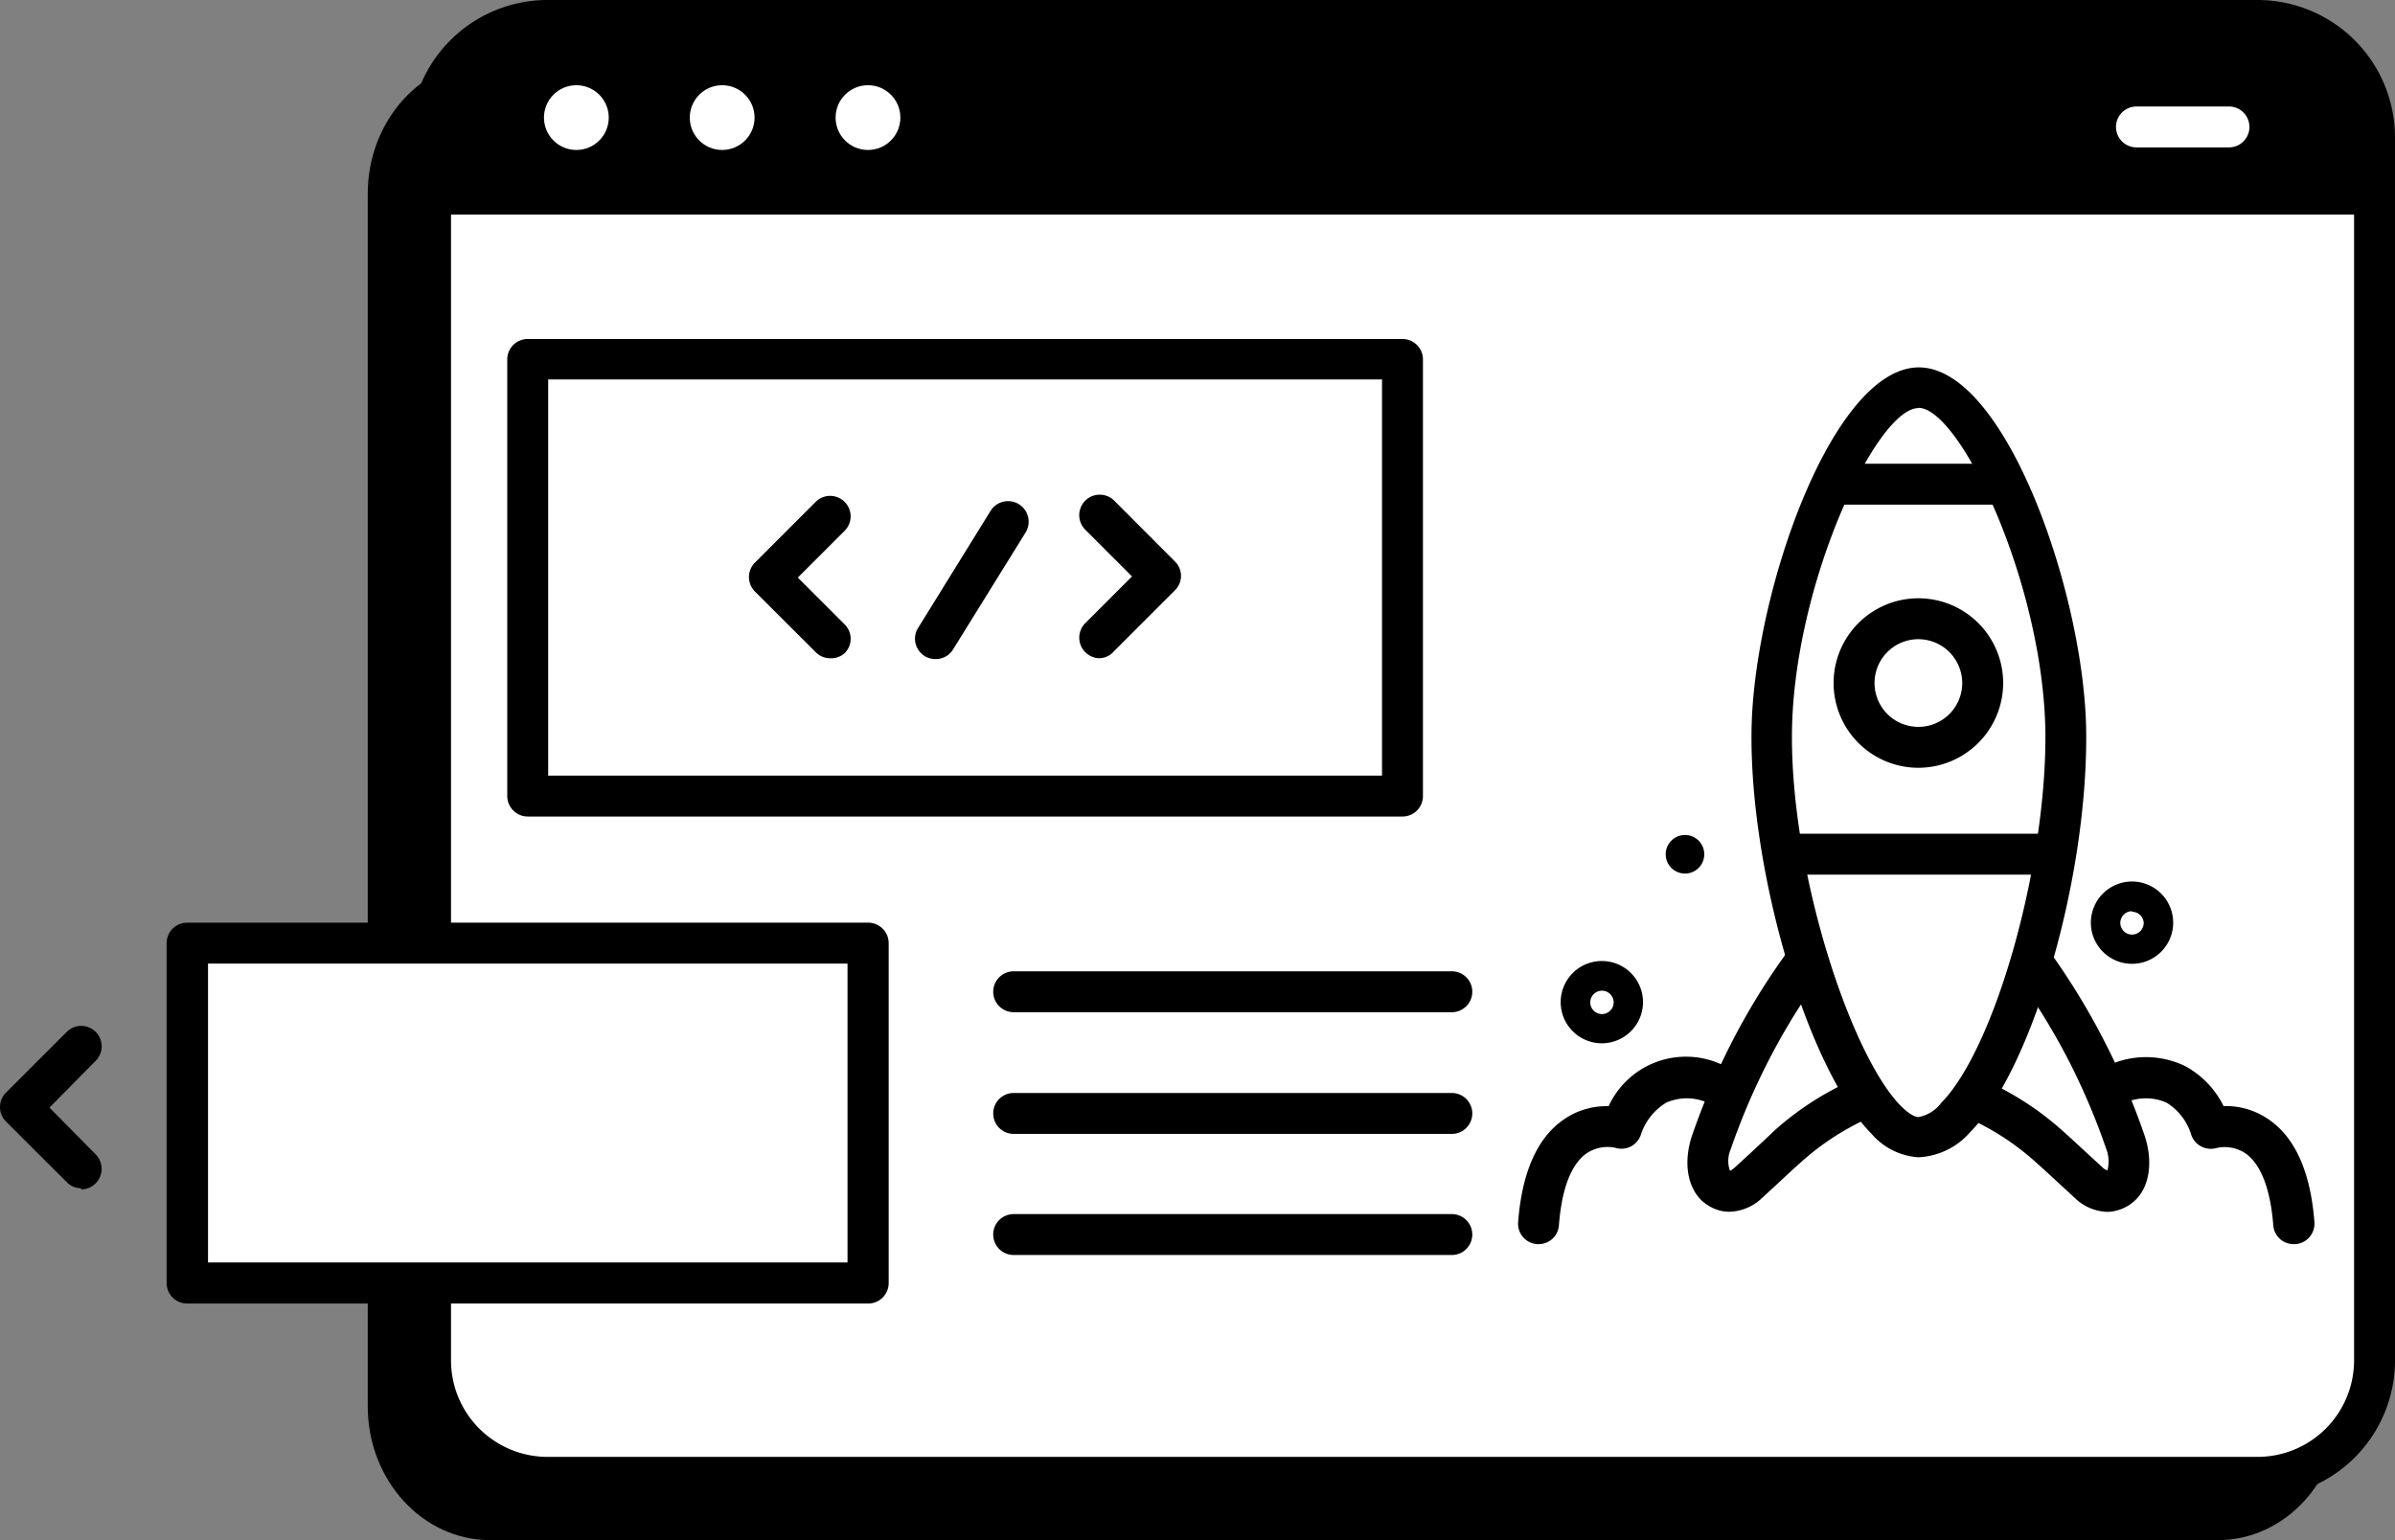 <svg xmlns="http://www.w3.org/2000/svg" fill="currentColor" viewBox="0 0 204.82 131.75">
  <rect x="0" y="0" width="204.82" height="131.75" fill="#808080" stroke="none"/>
  <defs>
    <style>
      .cls-1{fill:#fff}
    </style>
  </defs>
  <g>
    <path d="M189.68 5.14H41.9c-5.76 0-10.45 5.13-10.45 11.43v103.74c0 6.31 4.69 11.44 10.45 11.44h147.78c5.76 0 10.45-5.13 10.45-11.44V16.57c0-6.3-4.69-11.43-10.45-11.43z"/>
    <rect width="166.25" height="124.63" x="36.82" y="1.75" class="cls-1" rx="10"/>
    <path d="M193.07 128.13H46.82a11.76 11.76 0 01-11.75-11.75V11.75A11.76 11.76 0 0146.82 0h146.25a11.76 11.76 0 0111.75 11.75v104.63a11.76 11.76 0 01-11.75 11.75zM46.82 3.5a8.26 8.26 0 00-8.25 8.25v104.63a8.26 8.26 0 008.25 8.25h146.25a8.26 8.26 0 008.25-8.25V11.75a8.26 8.26 0 00-8.25-8.25z"/>
    <path d="M16.04 80.68h58.19v29.08H16.04z" class="cls-1"/>
    <path d="M74.23 111.51H16a1.75 1.75 0 01-1.75-1.75V80.68A1.75 1.75 0 0116 78.93h58.23A1.76 1.76 0 0176 80.68v29.08a1.75 1.75 0 01-1.77 1.75zM17.79 108h54.69V82.43H17.79z"/>
    <path d="M45.13 30.71h74.81V68.1H45.13z" class="cls-1"/>
    <path d="M119.94 69.85H45.13a1.76 1.76 0 01-1.75-1.75V30.71A1.75 1.75 0 0145.13 29h74.81a1.75 1.75 0 011.75 1.75V68.1a1.75 1.75 0 01-1.75 1.75zm-73.06-3.5h71.31V32.46H46.88zM46.58 1.75h146.73a9.76 9.76 0 019.76 9.76v6.85H36.82v-6.85a9.76 9.76 0 019.76-9.76z"/>
    <path d="M86.69 84.84h37.47" class="cls-1"/>
    <path d="M124.16 86.59H86.69a1.75 1.75 0 010-3.5h37.47a1.75 1.75 0 010 3.5z"/>
    <path d="M190.62 12.61h-7.91a1.75 1.75 0 010-3.5h7.91a1.75 1.75 0 010 3.5zM86.69 95.22h37.47" class="cls-1"/>
    <path d="M124.16 97H86.69a1.75 1.75 0 010-3.5h37.47a1.75 1.75 0 010 3.5z"/>
    <path d="M86.69 105.61h37.47" class="cls-1"/>
    <path d="M124.16 107.36H86.69a1.75 1.75 0 010-3.5h37.47a1.75 1.75 0 010 3.5zM6.94 101.65a1.71 1.71 0 01-1.23-.52l-5.2-5.19A1.74 1.74 0 010 94.7a1.72 1.72 0 01.51-1.23l5.2-5.2a1.75 1.75 0 112.47 2.48l-3.95 4 3.95 4a1.76 1.76 0 01-1.24 3z"/>
    <circle cx="49.29" cy="10.06" r="2.77" class="cls-1"/>
    <circle cx="61.76" cy="10.06" r="2.77" class="cls-1"/>
    <circle cx="74.23" cy="10.06" r="2.77" class="cls-1"/>
    <path d="M196.15 106.43a1.74 1.74 0 01-1.74-1.61c-.24-3.1-1.06-5.23-2.37-6.15a3.2 3.2 0 00-2.49-.46 1.77 1.77 0 01-2.18-1.21 4.88 4.88 0 00-2.1-2.68 4.4 4.4 0 00-3.5 0 1.75 1.75 0 01-1.14-3.32 7.68 7.68 0 016.28.22 7.82 7.82 0 013.25 3.4 6.45 6.45 0 013.84 1.13c2.28 1.55 3.6 4.51 3.93 8.8a1.76 1.76 0 01-1.61 1.88zM131.58 106.43h-.14a1.75 1.75 0 01-1.61-1.88c.33-4.29 1.65-7.25 3.93-8.8a6.38 6.38 0 013.81-1.12 7.28 7.28 0 019.52-3.63 1.75 1.75 0 11-1.09 3.32 4.37 4.37 0 00-3.49 0 5 5 0 00-2.16 2.68 1.75 1.75 0 01-2.2 1.19 3.22 3.22 0 00-2.46.47c-1.31.92-2.13 3-2.37 6.15a1.74 1.74 0 01-1.74 1.62z"/>
    <path d="M155 81.42a56.86 56.86 0 00-5.37 8.52 57.67 57.67 0 00-3.33 7.84c-.48 1.49-.35 2.93.39 3.64a1.89 1.89 0 00.85.46 2.29 2.29 0 001.92-.69c1-.88 2.24-2.09 3.46-3.17a24.07 24.07 0 019-5z" class="cls-1"/>
    <path d="M147.91 103.66a3.11 3.11 0 01-.69-.07 3.63 3.63 0 01-1.7-.9c-1.22-1.17-1.55-3.26-.85-5.45a61.93 61.93 0 013.44-8.1 59 59 0 015.54-8.78l1.56-2L164.62 94l-2.15.65a22.26 22.26 0 00-8.35 4.68c-.7.62-1.41 1.28-2.07 1.9l-1.37 1.26a4.18 4.18 0 01-2.77 1.17zm7-19.07a56.07 56.07 0 00-3.67 6.15 58 58 0 00-3.24 7.6 2.49 2.49 0 00-.05 1.82 1.92 1.92 0 00.39-.27l1.34-1.23c.68-.63 1.41-1.31 2.13-2a25.53 25.53 0 017.55-4.66z"/>
    <path d="M173.08 81.42a56.07 56.07 0 015.37 8.52 59.13 59.13 0 013.34 7.84c.47 1.49.35 2.93-.4 3.64a1.89 1.89 0 01-.85.46 2.3 2.3 0 01-1.92-.69c-1-.88-2.24-2.09-3.46-3.17a24 24 0 00-9-5z" class="cls-1"/>
    <path d="M180.21 103.67a4.17 4.17 0 01-2.76-1.18l-1.39-1.28c-.66-.61-1.37-1.27-2.06-1.88a22.26 22.26 0 00-8.35-4.68l-2.14-.65 9.4-15.69 1.57 2a59.81 59.81 0 015.52 8.83 61.08 61.08 0 013.43 8.07c.71 2.22.39 4.31-.84 5.48a3.61 3.61 0 01-1.71.9 3.08 3.08 0 01-.67.08zM168.76 92a25.74 25.74 0 017.56 4.67c.71.63 1.44 1.31 2.12 1.94l1.35 1.24a1 1 0 00.44.27 3 3 0 00-.11-1.85 57.71 57.71 0 00-3.22-7.57 56.78 56.78 0 00-3.68-6.15z"/>
    <path d="M176.62 62.52c.18 14.37-6.43 34.71-12.56 34.71-5.55 0-12.74-20.34-12.56-34.71.16-12 7-29.38 12.56-29.38s12.41 17.43 12.56 29.38z" class="cls-1"/>
    <path d="M164.06 99a5.77 5.77 0 01-4-2c-5.43-5.5-10.42-22.25-10.27-34.47.15-11.71 6.9-31.1 14.31-31.1s14.16 19.39 14.31 31.1c.15 12.55-4.58 28.91-9.93 34.33a6.24 6.24 0 01-4.42 2.14zm0-64.09c-3.55 0-10.64 14.93-10.81 27.65-.15 12 5 27.61 9.26 32 .9.91 1.41 1 1.55 1a3.11 3.11 0 001.94-1.2c4.64-4.7 9.06-20.46 8.92-31.82-.21-12.72-7.31-27.65-10.86-27.65z"/>
    <path d="M156.71 41.42h14.7" class="cls-1"/>
    <path d="M156.71 39.67h14.7v3.5h-14.7z"/>
    <path d="M151.86 73.07h24.43" class="cls-1"/>
    <path d="M151.86 71.32h24.43v3.5h-24.43zM164.06 65.68a7.25 7.25 0 117.25-7.25 7.26 7.26 0 01-7.25 7.25zm0-11a3.75 3.75 0 103.75 3.75 3.76 3.76 0 00-3.75-3.75z"/>
    <circle cx="182.33" cy="78.94" r="2.25" class="cls-1"/>
    <path d="M182.33 82.45a3.52 3.52 0 113.52-3.51 3.52 3.52 0 01-3.52 3.51zm0-4.5a1 1 0 101 1 1 1 0 00-1-.95z"/>
    <circle cx="137.04" cy="85.73" r="2.25" class="cls-1"/>
    <path d="M137 89.25a3.52 3.52 0 113.51-3.52 3.53 3.53 0 01-3.51 3.52zm0-4.5a1 1 0 101 1 1 1 0 00-1-1z"/>
    <circle cx="144.1" cy="73.08" r="1.65"/>
    <path d="M71 56.31a1.72 1.72 0 01-1.24-.52l-5.2-5.19a1.78 1.78 0 01-.51-1.24 1.76 1.76 0 01.51-1.23l5.2-5.2a1.75 1.75 0 012.47 2.48l-4 4 4 4a1.73 1.73 0 010 2.47 1.71 1.71 0 01-1.23.43zM94.05 56.31a1.76 1.76 0 01-1.24-3l4-4-4-4a1.75 1.75 0 012.48-2.48l5.19 5.2a1.73 1.73 0 01.52 1.23 1.75 1.75 0 01-.52 1.24l-5.19 5.19a1.72 1.72 0 01-1.24.62zM80 56.38a1.74 1.74 0 01-1.48-2.67l6.19-10a1.75 1.75 0 113 1.84l-6.2 10a1.73 1.73 0 01-1.51.83z"/>
  </g>
</svg>
